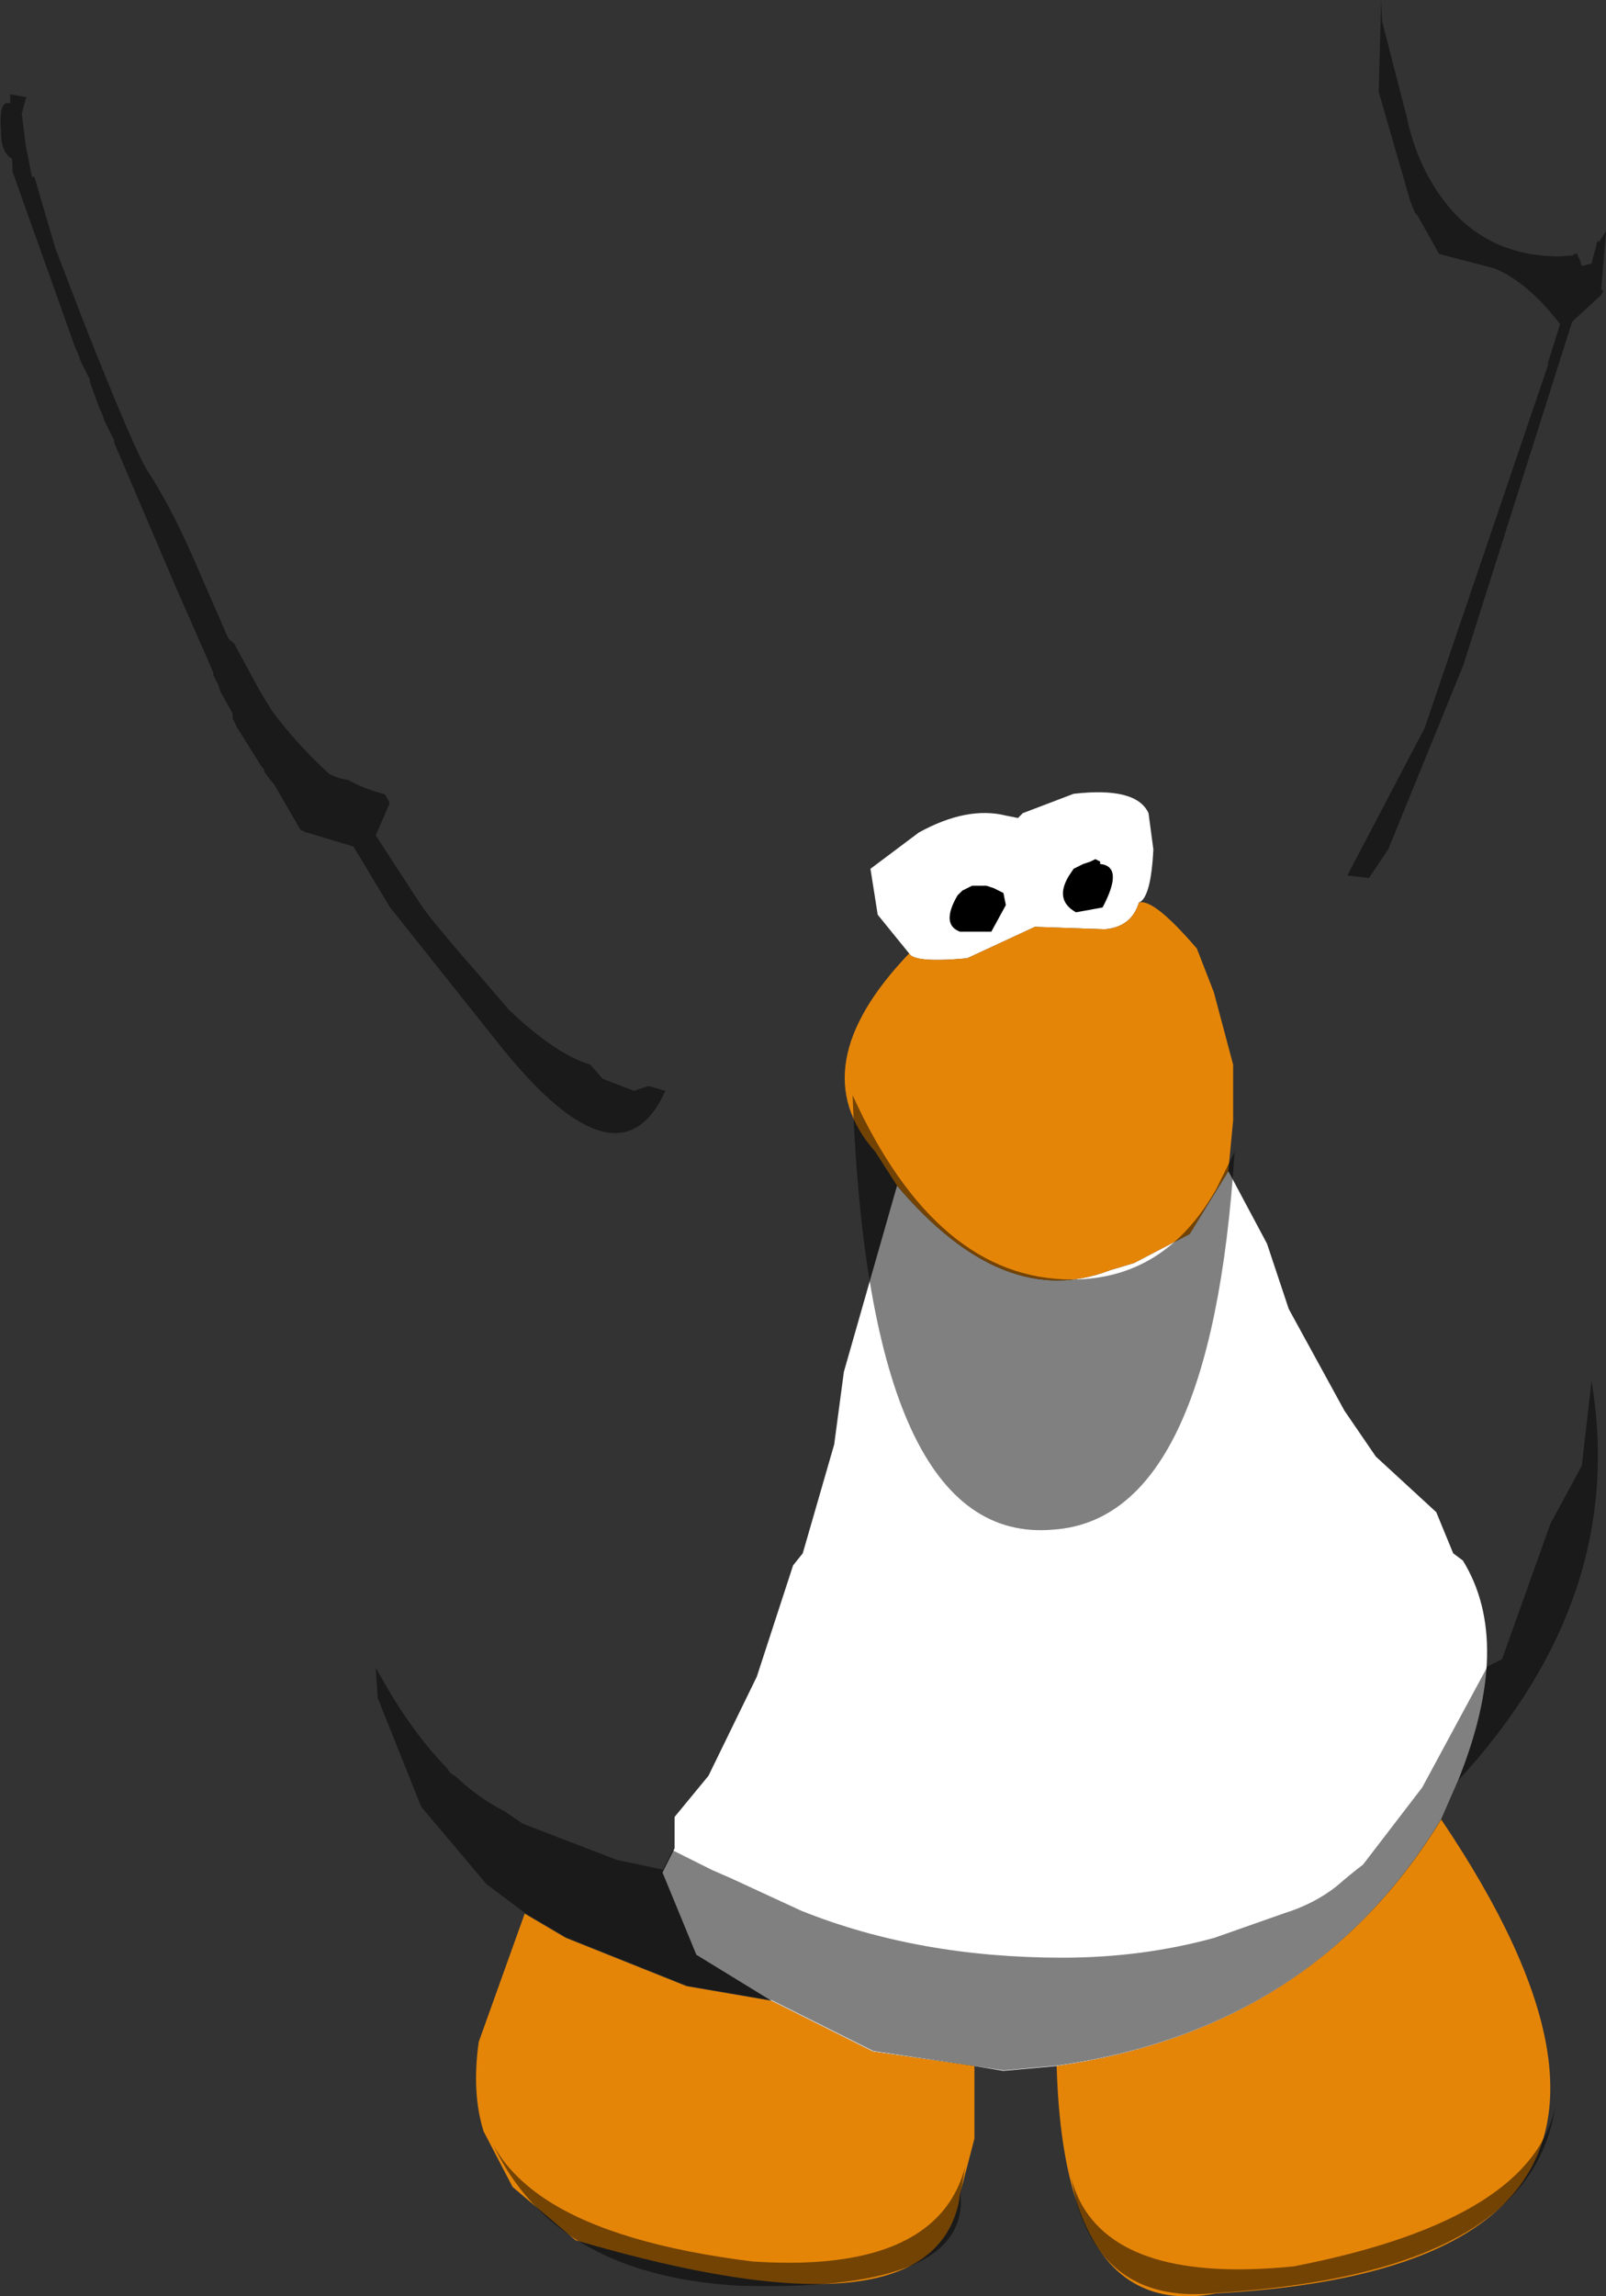 <?xml version="1.0" encoding="UTF-8" standalone="no"?>
<svg xmlns:ffdec="https://www.free-decompiler.com/flash" xmlns:xlink="http://www.w3.org/1999/xlink" ffdec:objectType="shape" height="237.35px" width="166.05px" xmlns="http://www.w3.org/2000/svg">
  <rect width="100%" height="100%" fill="#333333" stroke="none"/>
  <g transform="matrix(1.0, 0.0, 0.0, 1.0, 105.25, 135.55)">
    <path d="M6.75 -46.25 L7.5 -46.5 8.0 -46.75 8.5 -46.5 8.5 -46.25 Q11.0 -46.0 8.75 -41.75 L6.0 -41.25 Q3.75 -42.5 5.25 -45.0 L5.75 -45.75 6.75 -46.25 M-3.25 -44.0 L-2.5 -43.75 -1.5 -43.25 -1.25 -42.0 -2.75 -39.25 -6.0 -39.25 Q-8.0 -40.0 -6.25 -43.0 L-5.75 -43.5 -4.75 -44.0 -3.25 -44.0" fill="#000000" fill-rule="evenodd" stroke="none"/>
    <path d="M-11.25 -37.0 L-14.5 -41.0 -15.25 -45.75 -10.25 -49.5 Q-5.25 -52.25 -1.25 -51.25 L0.0 -51.0 0.5 -51.5 5.75 -53.5 Q12.25 -54.25 13.5 -51.5 L14.0 -47.75 Q13.75 -42.75 12.5 -42.25 11.75 -39.75 9.0 -39.5 L1.75 -39.75 -5.25 -36.5 Q-10.75 -36.0 -11.25 -37.0 M21.75 -14.5 L25.75 -7.0 28.0 -0.25 33.75 10.25 37.0 15.0 43.25 20.75 45.0 25.0 46.0 25.75 Q51.25 34.25 45.5 48.5 L43.75 52.5 Q30.5 74.25 4.0 78.0 L-1.5 78.5 -4.5 78.0 -15.0 76.5 -25.5 71.25 -33.25 66.5 -36.75 58.0 -35.5 55.5 -35.5 52.25 -32.0 48.0 -27.0 37.75 -23.25 26.25 -22.25 25.0 -19.0 13.75 -18.0 6.25 -12.5 -13.0 Q-1.5 0.0 9.5 -4.25 L12.0 -5.0 17.75 -8.0 21.75 -14.5 M6.75 -46.25 L5.75 -45.75 5.25 -45.0 Q3.75 -42.5 6.0 -41.25 L8.75 -41.75 Q11.0 -46.0 8.5 -46.25 L8.5 -46.5 8.0 -46.75 7.5 -46.5 6.75 -46.25 M-3.25 -44.0 L-4.75 -44.0 -5.75 -43.5 -6.25 -43.0 Q-8.0 -40.0 -6.0 -39.25 L-2.75 -39.25 -1.25 -42.0 -1.5 -43.25 -2.5 -43.75 -3.25 -44.0" fill="#ffffff" fill-rule="evenodd" stroke="none"/>
    <path d="M-11.25 -37.0 Q-10.75 -36.0 -5.25 -36.5 L1.75 -39.75 9.0 -39.5 Q11.75 -39.75 12.5 -42.25 14.0 -42.75 18.5 -37.5 L20.25 -33.0 22.25 -25.5 22.25 -19.75 21.75 -14.5 17.75 -8.0 12.0 -5.0 9.5 -4.25 Q-1.5 0.0 -12.5 -13.0 L-14.75 -16.5 Q-22.5 -25.25 -11.25 -37.0 M43.75 52.5 Q62.2 79.85 50.5 92.0 42.5 100.3 20.5 101.5 9.8 103.55 6.05 92.0 4.25 86.55 4.0 78.0 30.5 74.25 43.75 52.5 M-4.5 78.0 L-4.5 85.5 -6.0 91.25 -6.1 92.0 Q-9.15 106.75 -45.75 96.0 L-52.25 90.5 -55.25 84.75 Q-56.5 80.75 -55.75 75.5 L-51.0 62.25 -46.75 64.75 -34.25 69.75 -25.5 71.25 -15.0 76.5 -4.5 78.0" fill="#e58508" fill-rule="evenodd" stroke="none"/>
    <path d="M58.3 15.95 L59.3 7.2 Q63.05 29.45 45.55 48.45 L43.8 52.45 Q30.55 74.2 4.05 77.95 L-1.45 78.45 -14.95 76.45 -25.45 71.2 -34.2 69.7 -46.7 64.7 -50.95 62.2 -54.95 59.2 -61.7 51.2 -66.2 39.95 -66.4 36.85 -64.75 39.7 Q-61.95 44.25 -59.0 47.25 L-58.7 47.7 -58.1 48.1 Q-55.65 50.4 -53.1 51.65 L-51.2 52.95 -41.45 56.7 -36.7 57.7 -35.7 55.7 -31.6 57.75 -29.65 58.6 -22.4 61.95 Q-10.3 66.8 4.6 66.8 12.85 66.8 20.3 64.75 L27.55 62.2 Q30.6 61.25 32.9 59.45 34.4 58.15 35.65 57.2 L35.7 57.15 41.8 49.2 48.55 36.7 50.05 35.95 55.05 21.95 58.3 15.95 M5.55 -3.3 Q15.2 -3.3 20.5 -12.65 L22.4 -16.5 Q20.0 21.4 3.7 22.55 -15.35 24.3 -17.1 -22.35 -8.4 -3.3 5.55 -3.3 M13.15 -52.7 L13.2 -52.7 13.15 -52.6 13.15 -52.7 M37.7 -133.15 L40.2 -123.45 Q41.05 -119.3 43.3 -115.85 47.75 -109.05 56.0 -109.05 L57.4 -109.15 57.4 -109.25 57.8 -109.35 58.0 -108.85 58.05 -108.8 58.1 -108.65 58.3 -108.05 59.3 -108.3 59.55 -109.25 59.8 -110.15 59.8 -110.2 59.85 -110.5 60.05 -110.7 60.05 -110.5 60.8 -111.65 60.8 -111.55 60.3 -105.55 60.55 -105.55 60.3 -105.05 57.3 -102.3 46.05 -66.8 38.3 -47.8 36.3 -44.8 34.05 -45.05 42.05 -60.3 54.8 -97.8 54.8 -98.05 56.05 -102.05 Q52.8 -106.3 49.3 -107.8 L43.55 -109.3 41.3 -113.3 41.05 -113.55 40.55 -114.8 37.3 -126.05 37.55 -135.55 37.65 -133.25 37.7 -133.15 M5.2 88.2 Q5.55 90.25 6.4 91.95 10.8 100.5 28.55 98.7 41.15 96.25 47.95 91.95 54.35 87.9 55.55 82.2 54.7 87.9 50.6 91.95 42.3 100.1 20.55 101.45 9.15 102.7 6.0 91.95 L5.2 88.2 M-104.2 -125.8 L-102.5 -125.5 -102.6 -125.3 -103.0 -123.8 -102.6 -120.6 -101.95 -117.25 -101.7 -117.3 -99.55 -109.95 -96.75 -102.65 Q-91.3 -88.85 -89.95 -86.8 -87.7 -83.35 -85.45 -78.3 L-81.75 -69.8 -81.6 -69.5 -81.05 -69.05 -78.45 -64.25 -77.15 -62.1 Q-74.5 -58.55 -71.2 -55.55 -70.25 -55.05 -69.3 -54.95 -67.45 -53.95 -65.45 -53.45 L-64.95 -52.55 -66.4 -49.2 -61.85 -42.2 Q-60.55 -40.25 -55.7 -34.75 L-52.65 -31.2 Q-47.85 -26.6 -44.2 -25.5 L-42.95 -24.05 -39.7 -22.8 -38.2 -23.3 -36.45 -22.8 Q-41.2 -12.3 -53.2 -27.05 L-64.95 -41.8 -68.7 -48.05 -73.7 -49.55 -74.2 -49.8 -76.95 -54.55 -77.2 -54.8 -77.95 -55.8 -77.95 -56.05 -78.2 -56.3 -80.7 -60.3 -81.2 -61.3 -81.2 -61.8 -82.45 -64.05 -82.7 -64.8 -83.2 -65.8 -83.2 -66.05 -86.95 -74.6 -87.0 -74.7 -93.45 -89.8 -93.45 -90.05 -94.45 -92.05 -94.7 -92.8 -94.95 -93.3 -95.95 -96.05 -95.95 -96.3 -96.95 -98.3 -97.2 -99.05 -97.45 -99.55 -103.95 -117.8 -104.0 -119.15 Q-104.85 -119.55 -105.1 -121.05 L-105.2 -123.0 Q-105.2 -125.2 -104.2 -124.85 L-104.2 -125.8 M-54.25 86.15 Q-52.45 89.45 -48.55 91.95 -41.5 96.45 -27.45 98.2 -11.8 99.25 -7.0 91.95 -6.0 90.4 -5.45 88.45 L-5.95 91.2 -5.9 91.95 Q-5.85 101.4 -28.95 100.7 -43.3 99.85 -50.4 91.95 -52.7 89.4 -54.25 86.15" fill="#000000" fill-opacity="0.498" fill-rule="evenodd" stroke="none"/>
  </g>
</svg>
